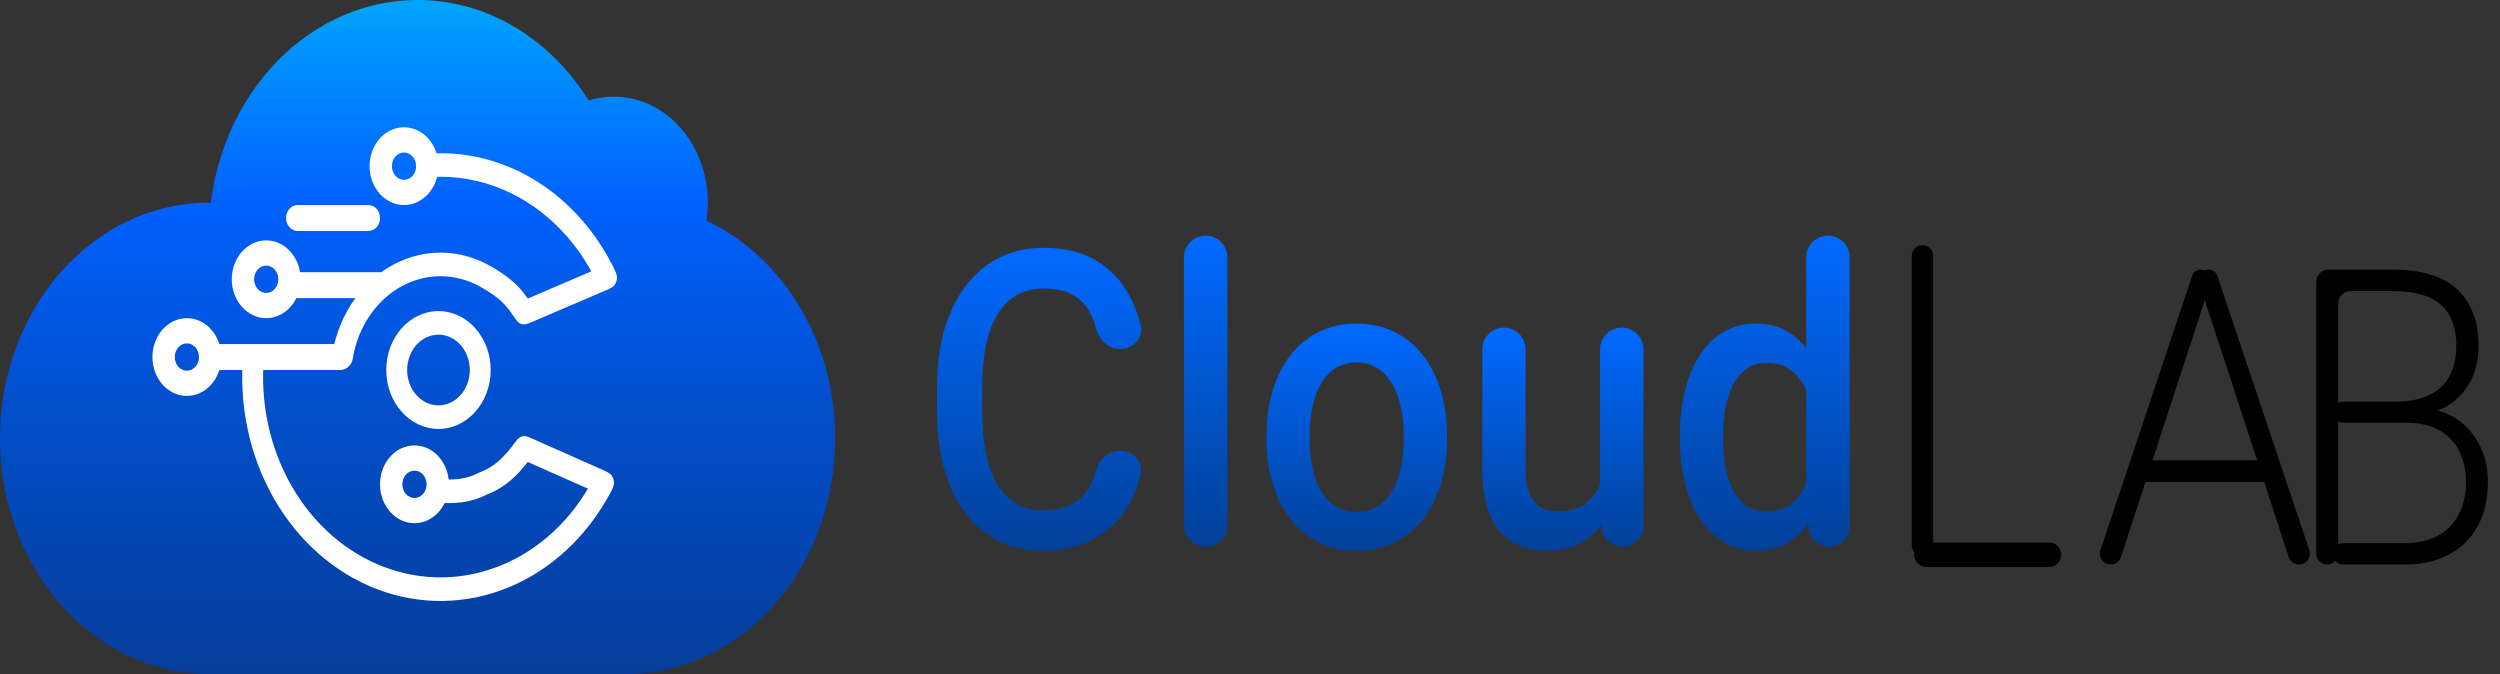 <svg width="204" height="55" viewBox="0 0 204 55" fill="none" xmlns="http://www.w3.org/2000/svg">
<rect x="0" y="0" width="204" height="55" fill="#333333" stroke="none"/>
<path d="M196.336 34.494H191.177C190.708 34.494 190.326 34.118 190.318 33.649V33.649C190.31 33.169 190.697 32.775 191.177 32.775H195.472C196.526 32.775 197.424 32.605 198.166 32.263C198.908 31.922 199.469 31.415 199.85 30.743C200.24 30.059 200.435 29.222 200.435 28.231C200.435 27.217 200.245 26.38 199.864 25.719C199.484 25.047 198.913 24.551 198.151 24.231C197.39 23.912 196.433 23.752 195.281 23.752H191.801C191.249 23.752 190.801 24.2 190.801 24.752V45.162C190.801 45.66 190.398 46.063 189.9 46.063V46.063C189.403 46.063 189 45.66 189 45.162V23C189 22.448 189.448 22 190 22H195.281C196.365 22 197.336 22.121 198.195 22.364C199.054 22.606 199.786 22.986 200.391 23.504C200.997 24.022 201.455 24.677 201.768 25.471C202.09 26.253 202.251 27.189 202.251 28.28C202.251 29.272 202.056 30.17 201.665 30.974C201.275 31.767 200.723 32.417 200.011 32.924C199.355 33.387 198.576 33.686 197.674 33.823C197.545 33.842 197.419 33.883 197.305 33.947L196.336 34.494ZM196.204 46.063H191.205C190.551 46.063 190.132 45.366 190.439 44.788V44.788C190.59 44.504 190.884 44.327 191.205 44.327H196.204C197.258 44.327 198.156 44.129 198.898 43.732C199.649 43.325 200.225 42.746 200.626 41.997C201.026 41.248 201.226 40.355 201.226 39.32C201.226 38.405 201.05 37.585 200.699 36.857C200.347 36.13 199.811 35.557 199.088 35.139C198.366 34.709 197.448 34.494 196.336 34.494H193.476C192.996 34.494 192.609 34.1 192.617 33.62V33.62C192.625 33.151 193.007 32.775 193.476 32.775H197.548C197.775 32.775 197.983 32.901 198.089 33.102V33.102C198.183 33.28 198.359 33.398 198.558 33.433C199.382 33.576 200.111 33.897 200.743 34.395C201.465 34.946 202.021 35.645 202.412 36.494C202.812 37.342 203.012 38.273 203.012 39.287C203.012 40.741 202.724 41.975 202.148 42.989C201.582 43.991 200.787 44.757 199.762 45.286C198.747 45.804 197.561 46.063 196.204 46.063Z" fill="black"/>
<path d="M180.264 23.291C180.257 23.388 180.238 23.485 180.208 23.578L173.074 45.451C172.955 45.816 172.615 46.063 172.231 46.063V46.063C171.626 46.063 171.199 45.469 171.391 44.895L178.887 22.496C178.986 22.2 179.264 22 179.576 22V22C179.998 22 180.331 22.358 180.301 22.778L180.264 23.291ZM187.602 46.063C187.219 46.063 186.879 45.816 186.76 45.452L179.611 23.579C179.581 23.485 179.562 23.388 179.555 23.29L179.518 22.779C179.488 22.358 179.822 22 180.243 22V22C180.556 22 180.833 22.2 180.932 22.496L188.442 44.895C188.635 45.469 188.208 46.063 187.602 46.063V46.063ZM184.766 37.568C185.25 37.568 185.642 37.96 185.642 38.444V38.444C185.642 38.928 185.25 39.32 184.766 39.32H175.2C174.716 39.32 174.324 38.928 174.324 38.444V38.444C174.324 37.96 174.716 37.568 175.2 37.568H184.766Z" fill="black"/>
<path d="M147.386 40.913V21.003C147.386 20.024 148.179 19.231 149.158 19.231V19.231C150.136 19.231 150.929 20.024 150.929 21.003V42.939C150.929 43.865 150.179 44.615 149.253 44.615V44.615C148.386 44.615 147.663 43.955 147.584 43.091L147.386 40.913ZM137.078 35.873V35.526C137.078 34.171 137.22 32.937 137.503 31.824C137.786 30.7 138.196 29.736 138.733 28.932C139.27 28.117 139.924 27.494 140.695 27.064C141.466 26.624 142.335 26.403 143.301 26.403C144.258 26.403 145.097 26.613 145.819 27.031C146.542 27.45 147.157 28.05 147.664 28.833C148.172 29.604 148.577 30.529 148.879 31.609C149.182 32.678 149.397 33.868 149.524 35.179V36.286C149.397 37.564 149.182 38.732 148.879 39.79C148.577 40.847 148.172 41.762 147.664 42.533C147.157 43.304 146.537 43.899 145.805 44.318C145.082 44.737 144.238 44.946 143.272 44.946C142.315 44.946 141.451 44.72 140.68 44.268C139.919 43.817 139.27 43.183 138.733 42.368C138.196 41.553 137.786 40.594 137.503 39.492C137.22 38.38 137.078 37.173 137.078 35.873ZM140.607 35.526V35.873C140.607 36.688 140.67 37.449 140.797 38.154C140.934 38.859 141.144 39.481 141.427 40.021C141.71 40.55 142.076 40.969 142.525 41.277C142.984 41.575 143.53 41.723 144.165 41.723C144.965 41.723 145.624 41.525 146.141 41.128C146.659 40.732 147.064 40.197 147.357 39.525C147.659 38.842 147.864 38.082 147.972 37.245V34.253C147.913 33.603 147.791 32.997 147.606 32.435C147.43 31.874 147.191 31.383 146.888 30.965C146.586 30.535 146.21 30.204 145.761 29.973C145.321 29.731 144.799 29.609 144.194 29.609C143.55 29.609 143.003 29.764 142.554 30.072C142.105 30.381 141.734 30.805 141.441 31.345C141.158 31.885 140.948 32.513 140.812 33.229C140.675 33.945 140.607 34.711 140.607 35.526Z" fill="url(#paint0_linear_463_3913)"/>
<path d="M130.564 40.401V28.506C130.564 27.527 131.357 26.734 132.336 26.734V26.734C133.314 26.734 134.107 27.527 134.107 28.506V42.906C134.107 43.85 133.342 44.615 132.398 44.615V44.615C131.486 44.615 130.734 43.9 130.69 42.989L130.564 40.401ZM131.046 37.259C131.064 36.939 131.317 36.676 131.638 36.667V36.667C131.972 36.657 132.249 36.926 132.238 37.259C132.204 38.228 132.091 39.132 131.896 39.971C131.662 40.974 131.301 41.85 130.813 42.599C130.325 43.337 129.7 43.916 128.939 44.334C128.177 44.742 127.265 44.946 126.201 44.946C125.43 44.946 124.722 44.819 124.078 44.566C123.433 44.312 122.877 43.921 122.409 43.392C121.95 42.864 121.593 42.175 121.34 41.327C121.086 40.478 120.959 39.465 120.959 38.286V28.498C120.959 27.524 121.749 26.734 122.723 26.734V26.734C123.698 26.734 124.488 27.524 124.488 28.498V38.319C124.488 38.969 124.556 39.514 124.693 39.955C124.829 40.385 125.015 40.732 125.249 40.996C125.483 41.261 125.757 41.448 126.069 41.558C126.381 41.668 126.713 41.723 127.065 41.723C128.07 41.723 128.861 41.503 129.437 41.062C130.022 40.611 130.437 40.005 130.681 39.244C130.882 38.642 131.004 37.98 131.046 37.259Z" fill="url(#paint1_linear_463_3913)"/>
<path d="M103.344 35.873V35.493C103.344 34.204 103.51 33.008 103.842 31.907C104.173 30.794 104.652 29.83 105.276 29.015C105.911 28.188 106.682 27.549 107.59 27.097C108.507 26.635 109.542 26.403 110.694 26.403C111.856 26.403 112.89 26.635 113.798 27.097C114.716 27.549 115.492 28.188 116.126 29.015C116.761 29.83 117.244 30.794 117.576 31.907C117.907 33.008 118.073 34.204 118.073 35.493V35.873C118.073 37.162 117.907 38.357 117.576 39.459C117.244 40.561 116.761 41.525 116.126 42.351C115.492 43.167 114.72 43.806 113.813 44.268C112.905 44.72 111.875 44.946 110.723 44.946C109.562 44.946 108.522 44.72 107.605 44.268C106.697 43.806 105.926 43.167 105.291 42.351C104.657 41.525 104.173 40.561 103.842 39.459C103.51 38.357 103.344 37.162 103.344 35.873ZM106.872 35.493V35.873C106.872 36.677 106.946 37.438 107.092 38.154C107.238 38.87 107.468 39.498 107.78 40.038C108.093 40.578 108.493 41.002 108.981 41.31C109.469 41.619 110.05 41.773 110.723 41.773C111.377 41.773 111.943 41.619 112.422 41.31C112.91 41.002 113.31 40.578 113.622 40.038C113.935 39.498 114.164 38.87 114.31 38.154C114.467 37.438 114.545 36.677 114.545 35.873V35.493C114.545 34.7 114.467 33.95 114.31 33.245C114.164 32.529 113.93 31.896 113.608 31.345C113.295 30.794 112.895 30.364 112.407 30.056C111.929 29.736 111.358 29.576 110.694 29.576C110.03 29.576 109.454 29.736 108.966 30.056C108.488 30.364 108.093 30.794 107.78 31.345C107.468 31.896 107.238 32.529 107.092 33.245C106.946 33.95 106.872 34.7 106.872 35.493Z" fill="url(#paint2_linear_463_3913)"/>
<path d="M98.379 19.231C99.358 19.231 100.151 20.024 100.151 21.003V42.844C100.151 43.822 99.358 44.615 98.379 44.615V44.615C97.401 44.615 96.607 43.822 96.607 42.844V21.003C96.607 20.024 97.401 19.231 98.379 19.231V19.231Z" fill="url(#paint3_linear_463_3913)"/>
<path d="M89.427 38.422C89.682 37.509 90.447 36.782 91.395 36.782V36.782C92.471 36.782 93.338 37.704 93.077 38.747C92.877 39.551 92.59 40.301 92.216 40.996C91.552 42.219 90.62 43.183 89.419 43.888C88.218 44.593 86.759 44.946 85.041 44.946C83.723 44.946 82.537 44.681 81.483 44.153C80.429 43.613 79.526 42.853 78.774 41.872C78.023 40.88 77.447 39.685 77.047 38.286C76.656 36.887 76.461 35.322 76.461 33.592V31.593C76.461 29.863 76.661 28.298 77.061 26.899C77.471 25.5 78.057 24.304 78.818 23.313C79.58 22.31 80.492 21.544 81.556 21.016C82.63 20.487 83.835 20.222 85.173 20.222C86.871 20.222 88.306 20.575 89.478 21.28C90.649 21.985 91.557 22.96 92.201 24.205C92.574 24.916 92.865 25.686 93.073 26.516C93.334 27.557 92.476 28.486 91.403 28.486V28.486C90.461 28.486 89.701 27.76 89.458 26.851C89.359 26.482 89.238 26.14 89.097 25.825C88.775 25.087 88.296 24.525 87.662 24.139C87.028 23.742 86.198 23.544 85.173 23.544C84.333 23.544 83.601 23.721 82.977 24.073C82.352 24.426 81.83 24.944 81.41 25.627C80.99 26.31 80.673 27.152 80.458 28.155C80.253 29.147 80.151 30.282 80.151 31.56V33.592C80.151 34.804 80.243 35.906 80.429 36.898C80.624 37.878 80.917 38.721 81.307 39.426C81.708 40.131 82.215 40.677 82.83 41.062C83.445 41.448 84.182 41.641 85.041 41.641C86.085 41.641 86.93 41.453 87.574 41.079C88.228 40.704 88.721 40.159 89.053 39.443C89.199 39.132 89.324 38.791 89.427 38.422Z" fill="url(#paint4_linear_463_3913)"/>
<path d="M34.075 35.769C34.075 46.39 26.448 55 17.038 55C7.628 55 0 46.39 0 35.769C0 25.148 7.628 16.538 17.038 16.538C26.448 16.538 34.075 25.148 34.075 35.769Z" fill="url(#paint5_linear_463_3913)"/>
<path d="M68.151 35.769C68.151 46.39 60.523 55 51.113 55C41.704 55 34.075 46.39 34.075 35.769C34.075 25.148 41.704 16.538 51.113 16.538C60.523 16.538 68.151 25.148 68.151 35.769Z" fill="url(#paint6_linear_463_3913)"/>
<path d="M51.113 19.231C51.113 29.852 43.485 38.462 34.075 38.462C24.666 38.462 17.038 29.852 17.038 19.231C17.038 8.61 24.666 0 34.075 0C43.485 0 51.113 8.61 51.113 19.231Z" fill="url(#paint7_linear_463_3913)"/>
<path d="M16.527 38.462H51.454V55H16.527V38.462Z" fill="url(#paint8_linear_463_3913)"/>
<path d="M57.758 16.538C57.758 21.318 54.325 25.192 50.091 25.192C45.857 25.192 42.424 21.318 42.424 16.538C42.424 11.759 45.857 7.885 50.091 7.885C54.325 7.885 57.758 11.759 57.758 16.538Z" fill="url(#paint9_linear_463_3913)"/>
<path d="M39.745 40.344L39.733 40.348L39.719 40.356C38.396 41.044 36.953 41.142 35.638 40.993L35.906 39.09C36.981 39.2 38.064 39.099 39.006 38.609L39.006 38.609C39.052 38.585 39.075 38.573 39.088 38.567C39.103 38.56 39.105 38.559 39.121 38.552C39.134 38.547 39.157 38.538 39.203 38.521C40.328 38.095 41.128 37.305 41.859 36.323C42.125 35.965 42.258 35.786 42.406 35.698C42.531 35.623 42.651 35.589 42.793 35.587C42.96 35.584 43.137 35.663 43.492 35.82L49.042 38.28C49.534 38.498 49.78 38.607 49.924 38.819C50.034 38.981 50.102 39.212 50.1 39.415C50.097 39.683 49.969 39.917 49.712 40.386C48.056 43.405 45.649 45.825 42.777 47.334C39.448 49.082 35.691 49.5 32.124 48.521C28.556 47.541 25.39 45.222 23.144 41.943C20.898 38.664 19.707 34.621 19.766 30.478C19.769 30.247 19.776 30.017 19.787 29.787L21.457 29.999L21.524 29.323C21.493 29.716 21.475 30.112 21.469 30.508C21.417 34.216 22.483 37.833 24.492 40.767C26.501 43.7 29.335 45.776 32.527 46.652C35.719 47.529 39.08 47.154 42.058 45.59C44.468 44.325 46.511 42.343 47.977 39.874L43.061 37.695C42.239 38.773 41.218 39.786 39.745 40.344Z" fill="white"/>
<path fill-rule="evenodd" clip-rule="evenodd" d="M35.257 14.442C35.717 14.417 36.177 14.417 36.636 14.441C38.655 14.55 40.645 15.134 42.474 16.176C44.859 17.534 46.853 19.604 48.25 22.142L43.068 24.361L43.029 24.305C42.182 23.068 41.126 22.346 40.002 21.706C38.18 20.668 36.1 20.36 34.104 20.833C32.107 21.306 30.312 22.531 29.013 24.307C28.015 25.671 27.356 27.298 27.089 29.023L28.78 29.277C29.003 27.907 29.533 26.616 30.327 25.531C31.38 24.091 32.835 23.098 34.453 22.715C36.072 22.332 37.758 22.582 39.234 23.423C40.289 24.023 41.07 24.588 41.681 25.48C42.034 25.996 42.21 26.254 42.359 26.349C42.501 26.44 42.589 26.468 42.752 26.474C42.923 26.481 43.13 26.392 43.546 26.214L49.287 23.755C49.773 23.547 50.015 23.443 50.161 23.236C50.272 23.079 50.343 22.853 50.346 22.652C50.35 22.388 50.23 22.153 49.992 21.683C48.422 18.592 46.079 16.075 43.242 14.459C41.198 13.295 38.973 12.641 36.716 12.521C36.287 12.498 35.856 12.494 35.425 12.51V14.41L35.257 14.442ZM42.544 24.579C42.543 24.579 42.543 24.58 42.543 24.579L42.544 24.579Z" fill="white"/>
<path d="M19.886 28.526C19.864 28.726 19.845 28.928 19.829 29.13L19.859 28.828C19.867 28.727 19.876 28.627 19.886 28.526Z" fill="white"/>
<path d="M35.779 13.558C35.779 15.31 34.521 16.731 32.968 16.731C31.415 16.731 30.157 15.31 30.157 13.558C30.157 11.805 31.415 10.385 32.968 10.385C34.521 10.385 35.779 11.805 35.779 13.558ZM31.98 13.558C31.98 14.174 32.422 14.673 32.968 14.673C33.514 14.673 33.956 14.174 33.956 13.558C33.956 12.942 33.514 12.442 32.968 12.442C32.422 12.442 31.98 12.942 31.98 13.558Z" fill="white"/>
<path d="M24.534 22.788C24.534 24.541 23.276 25.962 21.723 25.962C20.171 25.962 18.912 24.541 18.912 22.788C18.912 21.036 20.171 19.615 21.723 19.615C23.276 19.615 24.534 21.036 24.534 22.788ZM20.735 22.788C20.735 23.404 21.177 23.904 21.723 23.904C22.269 23.904 22.711 23.404 22.711 22.788C22.711 22.172 22.269 21.673 21.723 21.673C21.177 21.673 20.735 22.172 20.735 22.788Z" fill="white"/>
<path fill-rule="evenodd" clip-rule="evenodd" d="M16.867 29.135C16.867 28.55 17.287 28.077 17.804 28.077H27.771C28.289 28.077 28.794 28.55 28.794 29.135C28.794 29.719 28.289 30.192 27.771 30.192H17.804C17.287 30.192 16.867 29.719 16.867 29.135Z" fill="white"/>
<path d="M18.06 29.135C18.06 30.887 16.801 32.308 15.249 32.308C13.696 32.308 12.438 30.887 12.438 29.135C12.438 27.382 13.696 25.962 15.249 25.962C16.801 25.962 18.06 27.382 18.06 29.135ZM14.261 29.135C14.261 29.751 14.703 30.25 15.249 30.25C15.794 30.25 16.237 29.751 16.237 29.135C16.237 28.519 15.794 28.019 15.249 28.019C14.703 28.019 14.261 28.519 14.261 29.135Z" fill="white"/>
<path d="M36.631 39.519C36.631 41.272 35.373 42.692 33.82 42.692C32.267 42.692 31.009 41.272 31.009 39.519C31.009 37.767 32.267 36.346 33.82 36.346C35.373 36.346 36.631 37.767 36.631 39.519ZM32.832 39.519C32.832 40.135 33.274 40.635 33.82 40.635C34.366 40.635 34.808 40.135 34.808 39.519C34.808 38.903 34.366 38.404 33.82 38.404C33.274 38.404 32.832 38.903 32.832 39.519Z" fill="white"/>
<path fill-rule="evenodd" clip-rule="evenodd" d="M23.086 23.269C23.086 22.685 23.506 22.212 24.023 22.212H31.009C31.526 22.212 31.946 22.685 31.946 23.269C31.946 23.853 31.526 24.327 31.009 24.327H24.023C23.506 24.327 23.086 23.853 23.086 23.269Z" fill="white"/>
<path fill-rule="evenodd" clip-rule="evenodd" d="M23.342 17.788C23.342 17.204 23.761 16.731 24.279 16.731H30.072C30.589 16.731 31.009 17.204 31.009 17.788C31.009 18.373 30.589 18.846 30.072 18.846H24.279C23.761 18.846 23.342 18.373 23.342 17.788Z" fill="white"/>
<path d="M40.039 30.192C40.039 32.847 38.132 35 35.779 35C33.427 35 31.52 32.847 31.52 30.192C31.52 27.537 33.427 25.385 35.779 25.385C38.132 25.385 40.039 27.537 40.039 30.192ZM33.224 30.192C33.224 31.785 34.368 33.077 35.779 33.077C37.191 33.077 38.335 31.785 38.335 30.192C38.335 28.599 37.191 27.308 35.779 27.308C34.368 27.308 33.224 28.599 33.224 30.192Z" fill="white"/>
<path d="M156.871 20C157.352 20 157.742 20.39 157.742 20.871V44.513C157.742 44.995 157.352 45.385 156.871 45.385C156.39 45.385 156 44.995 156 44.513V20.871C156 20.39 156.39 20 156.871 20Z" fill="black"/>
<path fill-rule="evenodd" clip-rule="evenodd" d="M156.193 45.269C156.193 44.717 156.641 44.269 157.193 44.269H167.193C167.746 44.269 168.193 44.717 168.193 45.269C168.193 45.822 167.746 46.269 167.193 46.269H157.193C156.641 46.269 156.193 45.822 156.193 45.269Z" fill="black"/>
<defs>
<linearGradient id="paint0_linear_463_3913" x1="144.004" y1="19.231" x2="144.004" y2="44.946" gradientUnits="userSpaceOnUse">
<stop stop-color="#016AFF"/>
<stop offset="1" stop-color="#014099"/>
</linearGradient>
<linearGradient id="paint1_linear_463_3913" x1="127.533" y1="26.734" x2="127.533" y2="44.946" gradientUnits="userSpaceOnUse">
<stop stop-color="#016AFF"/>
<stop offset="1" stop-color="#014099"/>
</linearGradient>
<linearGradient id="paint2_linear_463_3913" x1="110.709" y1="26.403" x2="110.709" y2="44.946" gradientUnits="userSpaceOnUse">
<stop stop-color="#016AFF"/>
<stop offset="1" stop-color="#014099"/>
</linearGradient>
<linearGradient id="paint3_linear_463_3913" x1="98.379" y1="19.231" x2="98.379" y2="44.615" gradientUnits="userSpaceOnUse">
<stop stop-color="#016AFF"/>
<stop offset="1" stop-color="#014099"/>
</linearGradient>
<linearGradient id="paint4_linear_463_3913" x1="84.931" y1="20.222" x2="84.931" y2="44.946" gradientUnits="userSpaceOnUse">
<stop stop-color="#016AFF"/>
<stop offset="1" stop-color="#014099"/>
</linearGradient>
<linearGradient id="paint5_linear_463_3913" x1="34.076" y1="0" x2="34.076" y2="55" gradientUnits="userSpaceOnUse">
<stop stop-color="#00A4FF"/>
<stop offset="0.3" stop-color="#0061FF"/>
<stop offset="0.6" stop-color="#024FCC"/>
<stop offset="1" stop-color="#053D99"/>
</linearGradient>
<linearGradient id="paint6_linear_463_3913" x1="34.076" y1="0" x2="34.076" y2="55" gradientUnits="userSpaceOnUse">
<stop stop-color="#00A4FF"/>
<stop offset="0.3" stop-color="#0061FF"/>
<stop offset="0.6" stop-color="#024FCC"/>
<stop offset="1" stop-color="#053D99"/>
</linearGradient>
<linearGradient id="paint7_linear_463_3913" x1="34.076" y1="0" x2="34.076" y2="55" gradientUnits="userSpaceOnUse">
<stop stop-color="#00A4FF"/>
<stop offset="0.3" stop-color="#0061FF"/>
<stop offset="0.6" stop-color="#024FCC"/>
<stop offset="1" stop-color="#053D99"/>
</linearGradient>
<linearGradient id="paint8_linear_463_3913" x1="34.076" y1="0" x2="34.076" y2="55" gradientUnits="userSpaceOnUse">
<stop stop-color="#00A4FF"/>
<stop offset="0.3" stop-color="#0061FF"/>
<stop offset="0.6" stop-color="#024FCC"/>
<stop offset="1" stop-color="#053D99"/>
</linearGradient>
<linearGradient id="paint9_linear_463_3913" x1="34.076" y1="0" x2="34.076" y2="55" gradientUnits="userSpaceOnUse">
<stop stop-color="#00A4FF"/>
<stop offset="0.3" stop-color="#0061FF"/>
<stop offset="0.6" stop-color="#024FCC"/>
<stop offset="1" stop-color="#053D99"/>
</linearGradient>
</defs>
</svg>
